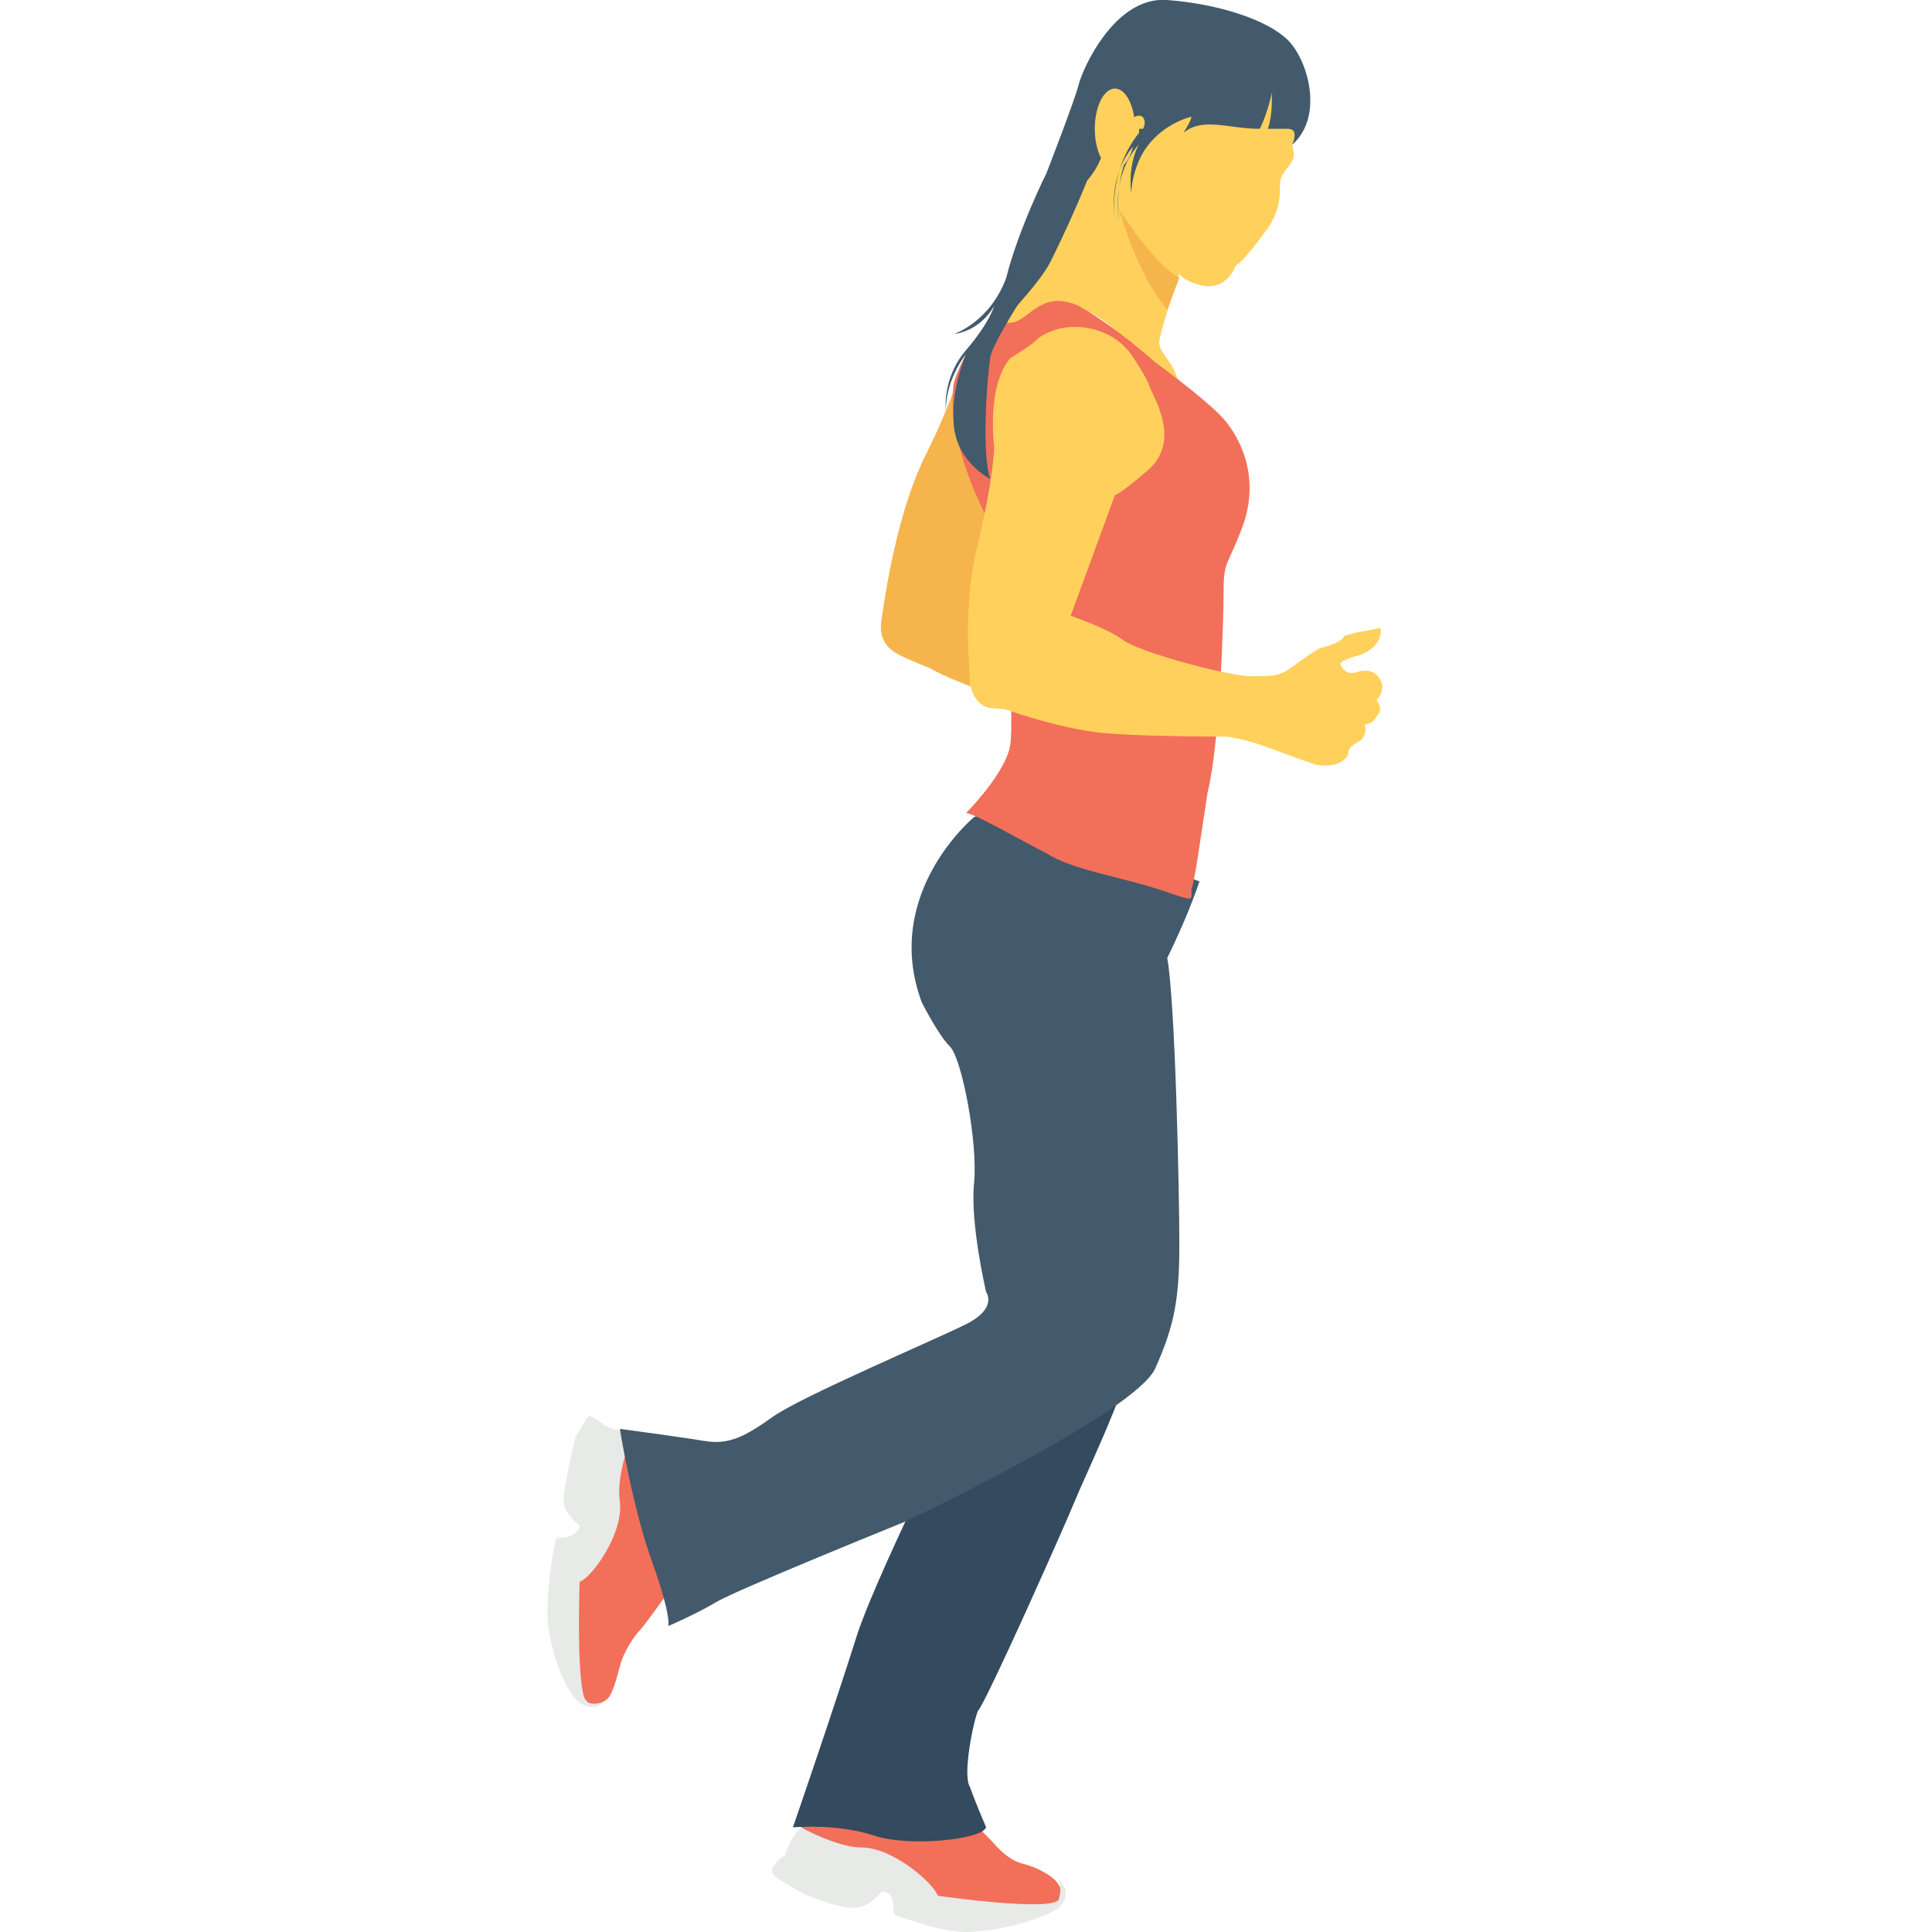 <?xml version="1.0" encoding="utf-8"?>
<!-- Generator: Adobe Illustrator 18.0.0, SVG Export Plug-In . SVG Version: 6.00 Build 0)  -->
<!DOCTYPE svg PUBLIC "-//W3C//DTD SVG 1.1//EN" "http://www.w3.org/Graphics/SVG/1.1/DTD/svg11.dtd">
<svg version="1.1" id="Layer_1" xmlns="http://www.w3.org/2000/svg" xmlns:xlink="http://www.w3.org/1999/xlink" x="0px" y="0px"
	 viewBox="0 0 48 48" enable-background="new 0 0 48 48" xml:space="preserve">
<g>
	<g>
		<g>
			<path fill="#E8EAE8" d="M20.7,46"/>
		</g>
	</g>
	<g>
		<g>
			<g>
				<g>
					<g>
						<path fill="#F26F5A" d="M26.4,47.1c0,0,0-0.2-0.2-0.4c-0.1-0.1-0.4-0.3-0.8-0.4c-0.4-0.1-0.7-0.5-0.8-0.6
							c-0.1-0.1-0.7-0.7-0.7-0.7c-1.7-0.4-3.6-1.1-4,0.4l1,0.8l2.9,1.2C23.8,47.4,26.1,47.9,26.4,47.1z"/>
					</g>
				</g>
			</g>
			<g>
				<g>
					<g>
						<path fill="#E8EAE8" d="M19.9,45.4c0,0,0.9,0.5,1.5,0.5c0.8,0,1.8,0.9,1.9,1.2c0,0,2.8,0.4,3,0.1c0.1-0.3,0-0.5,0-0.5
							s0.4,0.3,0,0.7C25.9,47.7,24.7,48,24,48c-0.6,0-1.4-0.3-1.7-0.4c-0.1,0-0.1-0.1-0.1-0.2c0-0.1,0-0.4-0.3-0.4
							c0,0-0.3,0.4-0.7,0.4s-1.2-0.3-1.5-0.5c-0.3-0.2-0.6-0.3-0.5-0.5c0.1-0.2,0.3-0.3,0.3-0.3C19.6,45.8,19.7,45.6,19.9,45.4z"/>
					</g>
				</g>
			</g>
		</g>
		<g>
			<g>
				<path fill="#344A5E" d="M19.7,45.4c0,0,1.1-0.1,2,0.2c0.9,0.3,2.7,0.1,2.8-0.2c0,0-0.3-0.7-0.4-1c-0.2-0.3,0.1-1.7,0.2-1.9
					c0.2-0.2,2.2-4.7,2.4-5.2c0.2-0.5,1.3-2.8,1.3-3.3c0-0.5-3.5-0.3-3.5-0.3s-2.6,5.1-3.2,6.9C20.7,42.5,19.7,45.4,19.7,45.4z"/>
			</g>
		</g>
		<g>
			<g>
				<g>
					<g>
						<path fill="#F26F5A" d="M14.8,42.4c0,0,0.2-0.1,0.3-0.2c0.1-0.1,0.2-0.4,0.3-0.8c0.1-0.4,0.4-0.8,0.5-0.9
							c0.1-0.1,0.6-0.8,0.6-0.8l-1-3.8l-0.6,1l-0.8,3C14.2,39.8,14,42.2,14.8,42.4z"/>
					</g>
				</g>
			</g>
			<g>
				<g>
					<g>
						<path fill="#E8EAE8" d="M15.7,35.7c0,0-0.4,0.9-0.3,1.6c0.1,0.8-0.7,1.9-1,2c0,0-0.1,2.9,0.2,3c0.3,0.1,0.5-0.1,0.5-0.1
							s-0.3,0.4-0.7,0.1c-0.4-0.3-0.8-1.5-0.8-2.2c0-0.6,0.1-1.4,0.2-1.8c0-0.1,0.1-0.1,0.2-0.1c0.1,0,0.4-0.1,0.4-0.3
							c0,0-0.4-0.3-0.4-0.6c0-0.3,0.2-1.2,0.3-1.6c0.2-0.3,0.3-0.6,0.4-0.5c0.2,0.1,0.3,0.2,0.3,0.2C15.3,35.6,15.6,35.5,15.7,35.7z
							"/>
					</g>
				</g>
			</g>
		</g>
		<g>
			<g>
				<g>
					<path fill="#425A6B" d="M24.9,20l-0.7,0.3c0,0-2.3,1.9-1.3,4.6c0,0,0.4,0.8,0.7,1.1c0.3,0.3,0.7,2.4,0.6,3.4
						c-0.1,1,0.3,2.7,0.3,2.7s0.3,0.4-0.5,0.8c-0.8,0.4-4.1,1.8-4.8,2.3c-0.7,0.5-1.1,0.7-1.7,0.6c-0.6-0.1-2.1-0.3-2.1-0.3
						s0.3,1.9,0.8,3.3c0.5,1.4,0.4,1.6,0.4,1.6s0.7-0.3,1.2-0.6c0.5-0.3,4.7-2,4.7-2s5.7-2.7,6.2-3.8c0.5-1.1,0.6-1.8,0.6-3.1
						c0-1.3-0.1-6-0.3-7.1c0,0,0.5-1,0.8-1.9L25,20"/>
				</g>
			</g>
		</g>
		<g>
			<g>
				<g>
					<path fill="#F5B54C" d="M24,9.8l0.7,3l-0.6,1.8l1.8,0.8l-0.5,2.1c0,0-1.6-0.5-2.3-0.9c0,0-0.5-0.2-0.7-0.3
						c-0.2-0.1-0.6-0.3-0.5-0.9c0.1-0.7,0.4-2.7,1.1-4.1S24,8.8,24,8.8L24,9.8z"/>
				</g>
			</g>
		</g>
		<g>
			<g>
				<g>
					<path fill="#425A6B" d="M27.1,6.3c-0.1,0.2-0.1,0.3-0.2,0.5c-0.2,0.4-0.4,0.8-0.8,1c-0.4,0.3-0.9,0.3-1.3,0.4
						c0-0.3,0.1-0.6,0.2-0.9c0.3-0.7,0.6-1.4,0.9-2.2c0.2-0.4,0.3-0.8,0.6-1.1c0.2-0.3,0.6-0.5,0.9-0.7C27.3,4.4,27.5,5.4,27.1,6.3z
						"/>
				</g>
			</g>
		</g>
		<g>
			<g>
				<g>
					<path fill="#FFD15C" d="M32.3,3.1l-0.2,0.5c0,0,0.1,0.3,0,0.4c-0.1,0.2-0.3,0.3-0.3,0.6c0,0.3,0,0.7-0.4,1.2
						c0,0-0.5,0.7-0.7,0.8c0,0-0.2,0.6-0.8,0.5c-0.5-0.1-0.6-0.3-0.6-0.3s-0.5,1.5-0.5,1.7c0,0.3,0.4,0.5,0.5,1.1l-1.7-1.5
						c0,0-0.6-0.5-0.9-0.4c-0.3,0-1.8,0.8-1.8,0.8l-0.2-0.3c0,0,1.1-1.1,1.4-1.7c0.3-0.6,1.2-2.5,1.2-3C27.4,3.1,31.1,0,32.3,3.1z"
						/>
				</g>
			</g>
			<g>
				<g>
					<g>
						<path fill="#F26F5A" d="M24.8,7.8c0,0,0,0.3,0.4,0.2c0.4-0.1,0.7-0.8,1.6-0.4c0.9,0.5,1.9,1.4,1.9,1.4s1.1,0.8,1.6,1.3
							c0.5,0.5,1,1.5,0.6,2.7c-0.4,1.1-0.5,0.9-0.5,1.7c0,0.8-0.1,3.8-0.4,5c-0.2,1.3-0.3,2.1-0.4,2.4c0,0.3,0.1,0.3-0.8,0
							c-0.9-0.3-2.2-0.5-2.8-0.9c-0.6-0.3-1.8-1-2-1c0,0,1-1,1.1-1.7c0.1-0.6-0.1-4.6-0.4-5.3c-0.4-0.7-1.2-2.4-1-3.7
							C24.1,8.3,24.8,7.8,24.8,7.8z"/>
					</g>
				</g>
			</g>
		</g>
		<g>
			<g>
				<g>
					<path fill="#425A6B" d="M29.4,3.3c0,0,0.2-0.3,0.2-0.4c0,0-1.4,0.3-1.5,1.9c0,0-0.1-0.7,0.4-1.4c0,0-0.9,0.6-0.7,2.1
						c0-0.1-0.2-1.3,0.6-2.3c0.1-0.2,0-0.4-0.2-0.3c-0.2,0.1-0.6,0.3-0.8,0.9c-0.3,0.9-0.9,0.9-1.1,1.8c-0.2,0.9-1.6,2.7-1.7,3.3
						c-0.1,0.7-0.2,2.4,0,3c0,0-0.8-0.4-0.9-1.3c-0.1-0.9,0.3-1.8,0.3-1.8c0,0-0.5,0.6-0.5,1.4c0,0-0.1-0.8,0.5-1.5
						c0.6-0.7,0.7-1.1,0.7-1.1s-0.3,0.6-1,0.7c0,0,0.9-0.3,1.3-1.4C25.3,5.7,26,4.3,26,4.3s0.7-1.8,0.8-2.2C26.9,1.7,27.7-0.1,29,0
						c1.3,0.1,2.5,0.5,3,1c0.5,0.5,0.9,1.9,0.1,2.6c0,0,0.2-0.4-0.1-0.4c-0.1,0-0.3,0-0.5,0c0.1-0.3,0.1-0.6,0.1-0.9
						c0,0-0.1,0.5-0.3,0.9C30.5,3.2,29.9,2.9,29.4,3.3z"/>
				</g>
			</g>
		</g>
		<g>
			<g>
				<g>
					<ellipse fill="#FFD15C" cx="27.7" cy="3.2" rx="0.5" ry="1"/>
				</g>
			</g>
		</g>
		<g>
			<g>
				<g>
					<path fill="#425A6B" d="M28.3,3.3c-0.8,1-0.6,2.2-0.6,2.2c-0.2-1.5,0.7-2.1,0.7-2.1C28,4,28.1,4.7,28.1,4.7
						c0.1-0.7,0.4-1.2,0.8-1.5H28.3z"/>
				</g>
			</g>
		</g>
		<g>
			<g>
				<g>
					<path fill="#F5B54C" d="M27.8,5.2c0,0,0.9,1.4,1.5,1.7l-0.3,0.8C28.5,7.1,28.1,6.2,27.8,5.2z"/>
				</g>
			</g>
		</g>
		<g>
			<g>
				<g>
					<path fill="#FFD15C" d="M25.8,8.4c0.7-0.5,1.8-0.3,2.3,0.4c0.2,0.3,0.4,0.6,0.5,0.9c0.3,0.6,0.6,1.4-0.1,2
						c-0.7,0.6-0.8,0.6-0.8,0.6l-1.1,3c0,0,0.9,0.3,1.3,0.6c0.4,0.3,2.6,0.9,3.2,0.9s0.7,0,1.1-0.3c0.4-0.3,0.6-0.4,0.6-0.4
						s0.5-0.1,0.6-0.3c0,0,0.3-0.1,0.4-0.1l0.5-0.1c0,0,0.1,0.5-0.6,0.7c0,0-0.4,0.1-0.4,0.2c0,0,0.1,0.3,0.4,0.2s0.5,0,0.6,0.2
						c0.1,0.2,0,0.4-0.1,0.5c0,0,0.2,0.2,0,0.4c-0.1,0.2-0.3,0.2-0.3,0.2s0.1,0.2-0.1,0.4c-0.2,0.1-0.3,0.2-0.3,0.3
						c0,0.1-0.2,0.4-0.8,0.3c-0.6-0.2-1.1-0.4-1.4-0.5c-0.3-0.1-0.7-0.2-0.9-0.2c-0.2,0-2.2,0-3.1-0.1c-0.9-0.1-2.1-0.5-2.1-0.5
						s-0.2-0.1-0.5-0.1c-0.3,0-0.5-0.2-0.6-0.6c0-0.4-0.2-1.9,0.2-3.5c0.4-1.7,0.4-2.4,0.4-2.4s-0.2-1.5,0.4-2.2
						C25.4,8.7,25.6,8.6,25.8,8.4z"/>
				</g>
			</g>
		</g>
	</g>
</g>
</svg>
